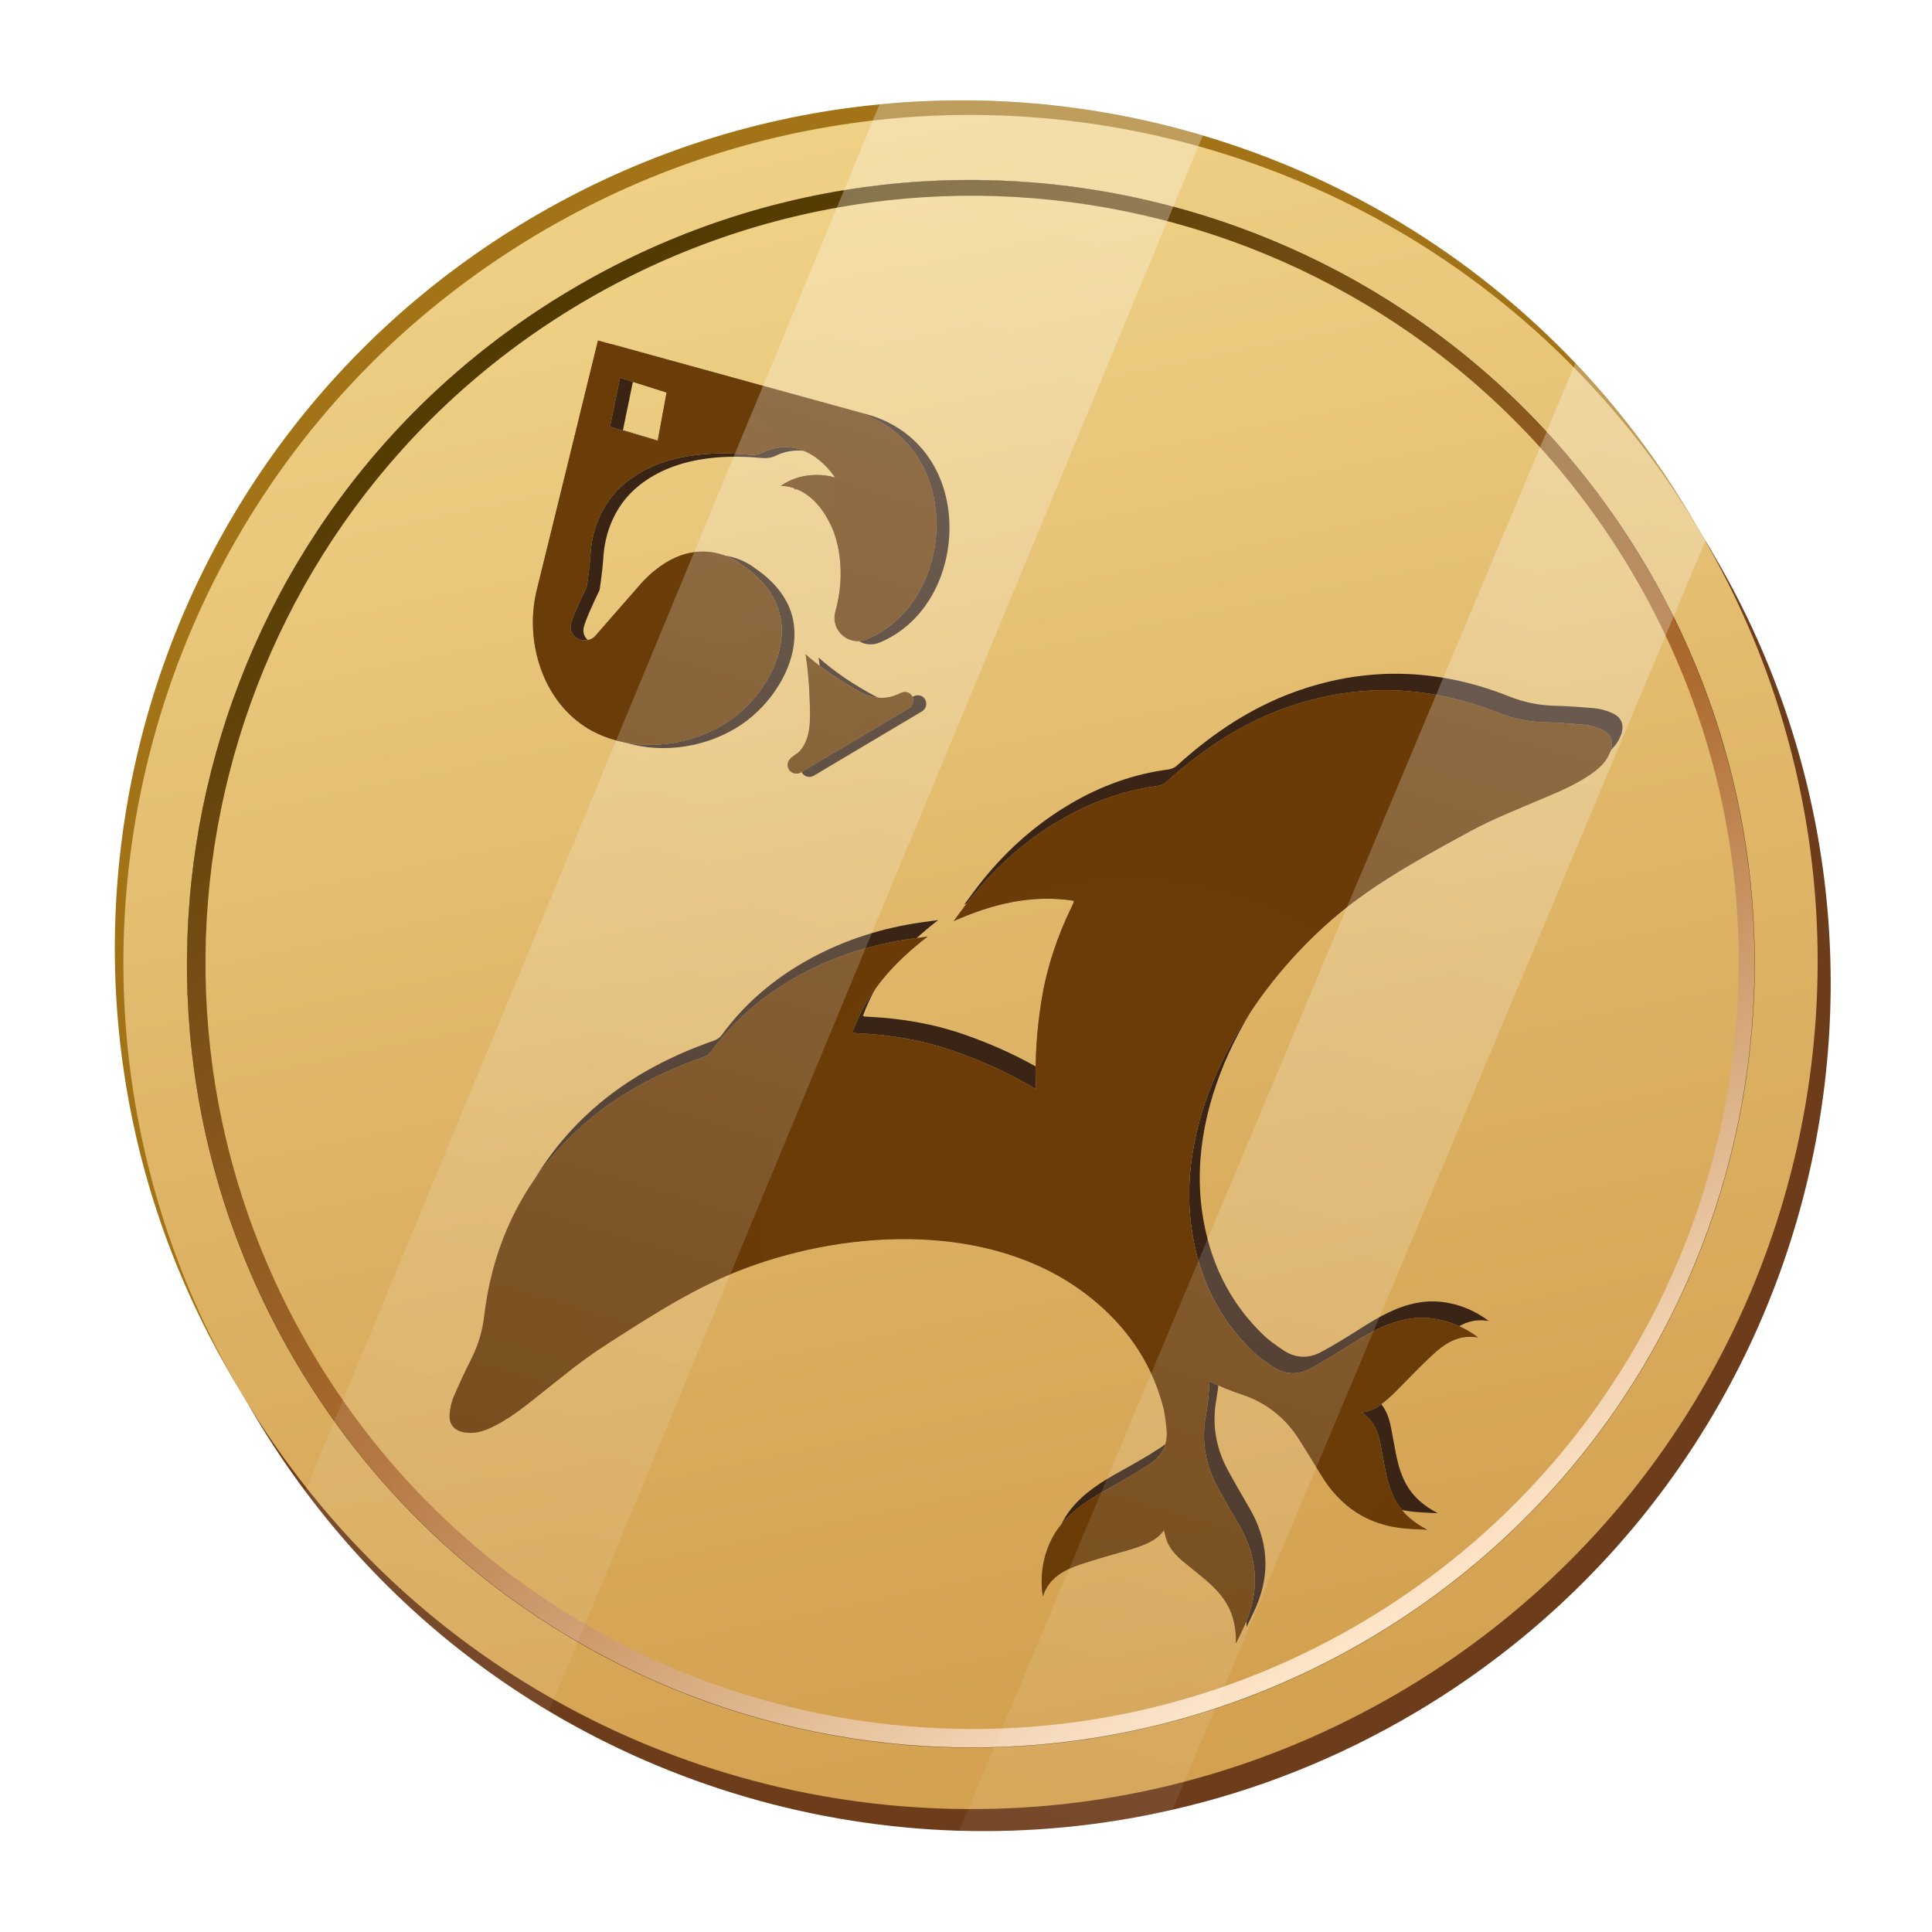 <svg width="77" height="77" viewBox="0 0 77 77" fill="none" xmlns="http://www.w3.org/2000/svg">
<g filter="url(#filter0_f_68_39606)">
<path d="M67.354 20.514C67.412 20.611 67.472 20.709 67.525 20.807C67.607 20.945 67.687 21.087 67.767 21.227L67.791 21.267C67.851 21.373 67.907 21.476 67.963 21.58C76.645 37.45 71.265 57.463 55.586 66.781C52.998 68.32 50.291 69.471 47.526 70.255C44.662 71.065 41.742 71.481 38.834 71.523C33.037 71.603 27.297 70.186 22.206 67.42C18.462 65.388 15.07 62.634 12.262 59.204C11.371 58.12 10.539 56.968 9.772 55.75L9.748 55.71C9.663 55.573 9.577 55.437 9.495 55.297C9.435 55.204 9.377 55.106 9.319 55.006C-0.203 38.983 5.061 18.268 21.091 8.742C25.505 6.118 30.269 4.619 35.062 4.159C39.418 3.733 43.796 4.168 47.941 5.401C53.505 7.047 58.651 10.125 62.789 14.474C64.495 16.273 66.034 18.288 67.356 20.512L67.354 20.514Z" fill="#A37417"/>
<path d="M68.218 21.969C77.742 37.994 72.478 58.705 56.446 68.233C53.347 70.075 50.071 71.365 46.735 72.125C43.918 72.773 41.06 73.047 38.228 72.965C32.477 72.793 26.837 71.154 21.88 68.202C18.179 65.992 14.863 63.051 12.165 59.431C11.46 58.489 10.796 57.496 10.181 56.461C10.094 56.315 10.008 56.17 9.928 56.021C9.872 55.928 9.819 55.839 9.77 55.748L9.746 55.708C0.823 39.789 6.178 19.579 21.958 10.203C25.896 7.864 30.111 6.416 34.381 5.803C38.787 5.165 43.241 5.419 47.486 6.492C53.09 7.911 58.331 10.756 62.612 14.887C64.542 16.742 66.279 18.861 67.767 21.224L67.791 21.265C67.847 21.353 67.9 21.442 67.956 21.533C67.965 21.54 67.969 21.549 67.969 21.555C68.056 21.689 68.138 21.826 68.22 21.964L68.218 21.969Z" fill="#6D3C1B"/>
<path d="M67.698 21.093C67.785 21.24 67.874 21.389 67.954 21.535C67.963 21.542 67.967 21.551 67.967 21.558C77.123 37.521 71.803 57.923 55.926 67.358C53.132 69.017 50.198 70.228 47.206 71.01C44.363 71.758 41.466 72.114 38.59 72.1C32.81 72.085 27.113 70.581 22.073 67.736C18.348 65.639 14.983 62.807 12.218 59.302C11.4 58.267 10.634 57.176 9.928 56.024C9.837 55.884 9.748 55.735 9.661 55.588C9.603 55.493 9.546 55.395 9.492 55.297C0.201 39.316 5.501 18.795 21.433 9.326C25.66 6.814 30.207 5.33 34.791 4.803C39.167 4.299 43.576 4.661 47.761 5.827C53.338 7.387 58.523 10.372 62.716 14.634C64.517 16.46 66.137 18.519 67.523 20.807C67.583 20.9 67.64 20.998 67.698 21.093Z" fill="url(#paint0_linear_68_39606)"/>
<path d="M65.541 22.455C74.355 37.286 69.48 56.45 54.651 65.264C39.822 74.077 20.658 69.2 11.845 54.369C3.033 39.542 7.909 20.376 22.735 11.565C37.561 2.753 56.728 7.629 65.539 22.455H65.541Z" fill="url(#paint1_linear_68_39606)" stroke="#281401" stroke-width="0.009" stroke-miterlimit="10"/>
<path d="M65.006 22.746C73.626 37.25 68.853 55.997 54.351 64.617C39.847 73.238 21.102 68.469 12.482 53.965C3.862 39.46 8.631 20.716 23.135 12.095C37.639 3.475 56.386 8.242 65.006 22.746Z" fill="url(#paint2_linear_68_39606)"/>
<g style="mix-blend-mode:multiply">
<path d="M64.602 29.29C64.471 29.661 64.207 29.92 63.9 30.143C63.282 30.591 62.583 30.88 61.89 31.173C60.915 31.588 59.931 31.975 59.002 32.479L58.991 32.486C58.896 32.544 58.794 32.59 58.696 32.646C56.881 33.639 55.055 34.643 53.487 36.006C50.102 38.954 47.221 43.732 47.923 48.381C48.207 50.264 48.985 51.906 50.377 53.229C50.613 53.452 50.884 53.636 51.15 53.816C51.63 54.138 52.15 54.153 52.643 53.889C53.198 53.596 53.734 53.258 54.262 52.923C54.966 52.476 55.684 52.066 56.519 51.917C57.496 51.739 58.551 52.048 59.333 52.65C58.574 52.51 58.018 52.876 57.523 53.336C57.003 53.811 56.521 54.331 56.024 54.826C55.877 54.971 55.724 55.111 55.564 55.237C55.317 55.433 55.055 55.593 54.711 55.63C54.833 55.746 54.951 55.842 55.046 55.957C55.26 56.221 55.366 56.537 55.433 56.863C55.497 57.199 55.557 57.538 55.622 57.874C55.835 58.984 56.19 59.726 57.305 60.31C57.005 60.293 56.708 60.286 56.412 60.259C54.942 60.128 53.849 59.398 53.085 58.149C52.785 57.658 52.49 57.167 52.181 56.688C51.637 55.839 50.882 55.242 49.922 54.924C49.471 54.773 49.036 54.595 48.625 54.393C48.607 54.851 48.558 55.315 48.476 55.786C48.296 56.779 48.463 57.727 48.947 58.614C49.22 59.115 49.511 59.611 49.798 60.106C50.531 61.372 50.648 62.683 50.062 64.038C49.944 64.311 49.807 64.575 49.68 64.846C49.702 63.587 49.22 62.92 48.345 62.203C48.081 61.985 47.812 61.772 47.548 61.552C47.294 61.337 47.068 61.092 46.937 60.779C46.883 60.639 46.855 60.49 46.812 60.328C46.615 60.613 46.348 60.766 46.059 60.89C45.871 60.97 45.675 61.037 45.477 61.097C44.802 61.299 44.118 61.474 43.452 61.703C42.812 61.921 42.224 62.234 41.984 62.967C41.828 61.992 42.061 60.919 42.683 60.144C43.214 59.482 43.916 59.049 44.645 58.645C45.191 58.34 45.746 58.032 46.268 57.683C46.737 57.376 46.97 56.912 46.917 56.337C46.886 56.017 46.855 55.691 46.77 55.377C46.275 53.523 45.202 52.054 43.685 50.904C39.938 48.065 34.367 48.312 30.156 49.878C28.21 50.604 26.455 51.728 24.718 52.845C24.623 52.905 24.534 52.972 24.434 53.032L24.423 53.038C23.537 53.614 22.726 54.296 21.895 54.951C21.307 55.419 20.718 55.895 20.03 56.224C19.688 56.386 19.332 56.495 18.946 56.432C18.517 56.361 18.302 56.108 18.344 55.679C18.366 55.455 18.415 55.217 18.504 55.011C18.724 54.502 18.954 53.998 19.208 53.503C19.479 52.963 19.648 52.408 19.721 51.797C20.061 48.949 21.225 46.49 23.312 44.496C24.79 43.083 26.549 42.139 28.468 41.468C28.577 41.433 28.69 41.348 28.759 41.26C29.592 40.113 30.633 39.194 31.842 38.465C33.177 37.663 34.618 37.137 36.149 36.855C36.559 36.777 36.977 36.728 37.395 36.668C36.062 37.692 34.971 38.878 34.392 40.489C34.429 40.504 34.443 40.511 34.454 40.513C34.514 40.518 34.576 40.522 34.64 40.524C35.938 40.589 37.21 40.804 38.436 41.233C39.616 41.644 40.713 42.152 41.717 42.759C41.659 41.588 41.737 40.382 41.941 39.149C42.152 37.868 42.57 36.646 43.134 35.478C43.161 35.42 43.19 35.364 43.212 35.309C43.216 35.298 43.216 35.282 43.221 35.242C41.531 34.98 39.967 35.371 38.43 36.053C38.681 35.715 38.925 35.371 39.189 35.049C40.169 33.841 41.319 32.826 42.663 32.035C43.878 31.32 45.184 30.847 46.59 30.662C46.701 30.645 46.83 30.585 46.912 30.507C48.418 29.143 50.089 28.048 52.034 27.426C54.784 26.544 57.501 26.698 60.164 27.762C60.735 27.988 61.306 28.106 61.907 28.126C62.463 28.141 63.018 28.179 63.569 28.23C63.793 28.252 64.026 28.321 64.233 28.41C64.631 28.577 64.751 28.89 64.606 29.299L64.602 29.29Z" fill="#3A2415"/>
<path d="M64.18 29.947C64.049 30.318 63.784 30.578 63.478 30.8C62.86 31.249 62.161 31.538 61.468 31.831C60.493 32.246 59.509 32.633 58.58 33.137L58.569 33.143C58.474 33.201 58.371 33.248 58.274 33.303C56.459 34.296 54.633 35.3 53.065 36.664C49.68 39.611 46.799 44.389 47.501 49.038C47.785 50.922 48.563 52.563 49.955 53.887C50.191 54.109 50.462 54.293 50.728 54.473C51.208 54.795 51.728 54.811 52.221 54.547C52.776 54.253 53.312 53.916 53.84 53.58C54.544 53.134 55.262 52.723 56.097 52.574C57.074 52.397 58.129 52.705 58.911 53.307C58.151 53.167 57.596 53.534 57.101 53.993C56.581 54.469 56.099 54.989 55.602 55.484C55.455 55.628 55.302 55.768 55.142 55.895C54.895 56.09 54.633 56.25 54.289 56.288C54.411 56.404 54.529 56.499 54.624 56.614C54.837 56.879 54.944 57.194 55.011 57.521C55.075 57.856 55.135 58.196 55.2 58.531C55.413 59.642 55.768 60.384 56.883 60.968C56.583 60.95 56.286 60.944 55.99 60.917C54.52 60.786 53.427 60.055 52.663 58.807C52.363 58.316 52.068 57.825 51.759 57.345C51.215 56.497 50.46 55.899 49.5 55.582C49.049 55.431 48.614 55.253 48.203 55.051C48.185 55.508 48.136 55.973 48.054 56.443C47.874 57.436 48.041 58.385 48.525 59.271C48.798 59.773 49.089 60.268 49.376 60.764C50.109 62.03 50.226 63.34 49.64 64.695C49.522 64.968 49.385 65.233 49.258 65.504C49.28 64.244 48.798 63.578 47.923 62.86C47.659 62.643 47.39 62.429 47.126 62.21C46.872 61.994 46.646 61.75 46.515 61.437C46.462 61.297 46.433 61.148 46.39 60.986C46.193 61.27 45.926 61.423 45.637 61.548C45.449 61.628 45.253 61.694 45.056 61.754C44.38 61.956 43.696 62.132 43.03 62.361C42.39 62.578 41.801 62.892 41.562 63.624C41.406 62.649 41.639 61.577 42.261 60.801C42.792 60.139 43.494 59.706 44.223 59.302C44.769 58.998 45.324 58.689 45.846 58.34C46.315 58.034 46.548 57.57 46.495 56.994C46.464 56.674 46.433 56.348 46.348 56.035C45.853 54.18 44.78 52.712 43.263 51.561C39.516 48.723 33.945 48.969 29.734 50.535C27.788 51.261 26.033 52.385 24.296 53.503C24.201 53.563 24.112 53.629 24.012 53.689L24.001 53.696C23.115 54.271 22.304 54.953 21.473 55.608C20.885 56.077 20.296 56.552 19.608 56.881C19.265 57.043 18.91 57.152 18.524 57.09C18.095 57.019 17.88 56.766 17.922 56.337C17.944 56.112 17.993 55.875 18.082 55.668C18.302 55.16 18.532 54.655 18.786 54.16C19.057 53.62 19.226 53.065 19.299 52.454C19.639 49.607 20.802 47.148 22.89 45.153C24.367 43.741 26.127 42.797 28.046 42.126C28.155 42.09 28.268 42.006 28.337 41.917C29.17 40.771 30.211 39.851 31.42 39.123C32.755 38.321 34.196 37.794 35.727 37.512C36.138 37.435 36.555 37.386 36.973 37.326C35.64 38.35 34.549 39.536 33.97 41.146C34.007 41.162 34.021 41.168 34.032 41.171C34.092 41.175 34.154 41.18 34.218 41.182C35.516 41.246 36.788 41.462 38.014 41.89C39.194 42.301 40.291 42.81 41.295 43.416C41.237 42.246 41.315 41.04 41.519 39.807C41.73 38.525 42.148 37.304 42.712 36.135C42.739 36.078 42.768 36.022 42.79 35.967C42.794 35.955 42.794 35.94 42.799 35.9C41.108 35.638 39.545 36.029 38.008 36.711C38.259 36.373 38.503 36.029 38.767 35.707C39.747 34.498 40.898 33.483 42.241 32.693C43.456 31.977 44.762 31.504 46.168 31.32C46.279 31.302 46.408 31.242 46.49 31.164C47.996 29.8 49.667 28.706 51.612 28.084C54.362 27.202 57.079 27.355 59.742 28.419C60.313 28.645 60.884 28.763 61.486 28.783C62.041 28.799 62.596 28.837 63.147 28.888C63.371 28.91 63.605 28.979 63.811 29.067C64.209 29.234 64.329 29.547 64.184 29.956L64.18 29.947Z" fill="url(#paint3_radial_68_39606)"/>
<path opacity="0.85" d="M64.18 29.947C64.049 30.318 63.784 30.578 63.478 30.8C62.86 31.249 62.161 31.538 61.468 31.831C60.493 32.246 59.509 32.633 58.58 33.137L58.569 33.143C58.474 33.201 58.371 33.248 58.274 33.303C56.459 34.296 54.633 35.3 53.065 36.664C49.68 39.611 46.799 44.389 47.501 49.038C47.785 50.922 48.563 52.563 49.955 53.887C50.191 54.109 50.462 54.293 50.728 54.473C51.208 54.795 51.728 54.811 52.221 54.547C52.776 54.253 53.312 53.916 53.84 53.58C54.544 53.134 55.262 52.723 56.097 52.574C57.074 52.397 58.129 52.705 58.911 53.307C58.151 53.167 57.596 53.534 57.101 53.993C56.581 54.469 56.099 54.989 55.602 55.484C55.455 55.628 55.302 55.768 55.142 55.895C54.895 56.09 54.633 56.25 54.289 56.288C54.411 56.404 54.529 56.499 54.624 56.614C54.837 56.879 54.944 57.194 55.011 57.521C55.075 57.856 55.135 58.196 55.2 58.531C55.413 59.642 55.768 60.384 56.883 60.968C56.583 60.95 56.286 60.944 55.99 60.917C54.52 60.786 53.427 60.055 52.663 58.807C52.363 58.316 52.068 57.825 51.759 57.345C51.215 56.497 50.46 55.899 49.5 55.582C49.049 55.431 48.614 55.253 48.203 55.051C48.185 55.508 48.136 55.973 48.054 56.443C47.874 57.436 48.041 58.385 48.525 59.271C48.798 59.773 49.089 60.268 49.376 60.764C50.109 62.03 50.226 63.34 49.64 64.695C49.522 64.968 49.385 65.233 49.258 65.504C49.28 64.244 48.798 63.578 47.923 62.86C47.659 62.643 47.39 62.429 47.126 62.21C46.872 61.994 46.646 61.75 46.515 61.437C46.462 61.297 46.433 61.148 46.39 60.986C46.193 61.27 45.926 61.423 45.637 61.548C45.449 61.628 45.253 61.694 45.056 61.754C44.38 61.956 43.696 62.132 43.03 62.361C42.39 62.578 41.801 62.892 41.562 63.624C41.406 62.649 41.639 61.577 42.261 60.801C42.792 60.139 43.494 59.706 44.223 59.302C44.769 58.998 45.324 58.689 45.846 58.34C46.315 58.034 46.548 57.57 46.495 56.994C46.464 56.674 46.433 56.348 46.348 56.035C45.853 54.18 44.78 52.712 43.263 51.561C39.516 48.723 33.945 48.969 29.734 50.535C27.788 51.261 26.033 52.385 24.296 53.503C24.201 53.563 24.112 53.629 24.012 53.689L24.001 53.696C23.115 54.271 22.304 54.953 21.473 55.608C20.885 56.077 20.296 56.552 19.608 56.881C19.265 57.043 18.91 57.152 18.524 57.09C18.095 57.019 17.88 56.766 17.922 56.337C17.944 56.112 17.993 55.875 18.082 55.668C18.302 55.16 18.532 54.655 18.786 54.16C19.057 53.62 19.226 53.065 19.299 52.454C19.639 49.607 20.802 47.148 22.89 45.153C24.367 43.741 26.127 42.797 28.046 42.126C28.155 42.09 28.268 42.006 28.337 41.917C29.17 40.771 30.211 39.851 31.42 39.123C32.755 38.321 34.196 37.794 35.727 37.512C36.138 37.435 36.555 37.386 36.973 37.326C35.64 38.35 34.549 39.536 33.97 41.146C34.007 41.162 34.021 41.168 34.032 41.171C34.092 41.175 34.154 41.18 34.218 41.182C35.516 41.246 36.788 41.462 38.014 41.89C39.194 42.301 40.291 42.81 41.295 43.416C41.237 42.246 41.315 41.04 41.519 39.807C41.73 38.525 42.148 37.304 42.712 36.135C42.739 36.078 42.768 36.022 42.79 35.967C42.794 35.955 42.794 35.94 42.799 35.9C41.108 35.638 39.545 36.029 38.008 36.711C38.259 36.373 38.503 36.029 38.767 35.707C39.747 34.498 40.898 33.483 42.241 32.693C43.456 31.977 44.762 31.504 46.168 31.32C46.279 31.302 46.408 31.242 46.49 31.164C47.996 29.8 49.667 28.706 51.612 28.084C54.362 27.202 57.079 27.355 59.742 28.419C60.313 28.645 60.884 28.763 61.486 28.783C62.041 28.799 62.596 28.837 63.147 28.888C63.371 28.91 63.605 28.979 63.811 29.067C64.209 29.234 64.329 29.547 64.184 29.956L64.18 29.947Z" fill="#724401"/>
<g style="mix-blend-mode:hard-light">
<path opacity="0.85" d="M64.18 29.947C64.049 30.318 63.784 30.578 63.478 30.8C62.86 31.249 62.161 31.538 61.468 31.831C60.493 32.246 59.509 32.633 58.58 33.137L58.569 33.143C58.474 33.201 58.371 33.248 58.274 33.303C56.459 34.296 54.633 35.3 53.065 36.664C49.68 39.611 46.799 44.389 47.501 49.038C47.785 50.922 48.563 52.563 49.955 53.887C50.191 54.109 50.462 54.293 50.728 54.473C51.208 54.795 51.728 54.811 52.221 54.547C52.776 54.253 53.312 53.916 53.84 53.58C54.544 53.134 55.262 52.723 56.097 52.574C57.074 52.397 58.129 52.705 58.911 53.307C58.151 53.167 57.596 53.534 57.101 53.993C56.581 54.469 56.099 54.989 55.602 55.484C55.455 55.628 55.302 55.768 55.142 55.895C54.895 56.09 54.633 56.25 54.289 56.288C54.411 56.404 54.529 56.499 54.624 56.614C54.837 56.879 54.944 57.194 55.011 57.521C55.075 57.856 55.135 58.196 55.2 58.531C55.413 59.642 55.768 60.384 56.883 60.968C56.583 60.95 56.286 60.944 55.99 60.917C54.52 60.786 53.427 60.055 52.663 58.807C52.363 58.316 52.068 57.825 51.759 57.345C51.215 56.497 50.46 55.899 49.5 55.582C49.049 55.431 48.614 55.253 48.203 55.051C48.185 55.508 48.136 55.973 48.054 56.443C47.874 57.436 48.041 58.385 48.525 59.271C48.798 59.773 49.089 60.268 49.376 60.764C50.109 62.03 50.226 63.34 49.64 64.695C49.522 64.968 49.385 65.233 49.258 65.504C49.28 64.244 48.798 63.578 47.923 62.86C47.659 62.643 47.39 62.429 47.126 62.21C46.872 61.994 46.646 61.75 46.515 61.437C46.462 61.297 46.433 61.148 46.39 60.986C46.193 61.27 45.926 61.423 45.637 61.548C45.449 61.628 45.253 61.694 45.056 61.754C44.38 61.956 43.696 62.132 43.03 62.361C42.39 62.578 41.801 62.892 41.562 63.624C41.406 62.649 41.639 61.577 42.261 60.801C42.792 60.139 43.494 59.706 44.223 59.302C44.769 58.998 45.324 58.689 45.846 58.34C46.315 58.034 46.548 57.57 46.495 56.994C46.464 56.674 46.433 56.348 46.348 56.035C45.853 54.18 44.78 52.712 43.263 51.561C39.516 48.723 33.945 48.969 29.734 50.535C27.788 51.261 26.033 52.385 24.296 53.503C24.201 53.563 24.112 53.629 24.012 53.689L24.001 53.696C23.115 54.271 22.304 54.953 21.473 55.608C20.885 56.077 20.296 56.552 19.608 56.881C19.265 57.043 18.91 57.152 18.524 57.09C18.095 57.019 17.88 56.766 17.922 56.337C17.944 56.112 17.993 55.875 18.082 55.668C18.302 55.16 18.532 54.655 18.786 54.16C19.057 53.62 19.226 53.065 19.299 52.454C19.639 49.607 20.802 47.148 22.89 45.153C24.367 43.741 26.127 42.797 28.046 42.126C28.155 42.09 28.268 42.006 28.337 41.917C29.17 40.771 30.211 39.851 31.42 39.123C32.755 38.321 34.196 37.794 35.727 37.512C36.138 37.435 36.555 37.386 36.973 37.326C35.64 38.35 34.549 39.536 33.97 41.146C34.007 41.162 34.021 41.168 34.032 41.171C34.092 41.175 34.154 41.18 34.218 41.182C35.516 41.246 36.788 41.462 38.014 41.89C39.194 42.301 40.291 42.81 41.295 43.416C41.237 42.246 41.315 41.04 41.519 39.807C41.73 38.525 42.148 37.304 42.712 36.135C42.739 36.078 42.768 36.022 42.79 35.967C42.794 35.955 42.794 35.94 42.799 35.9C41.108 35.638 39.545 36.029 38.008 36.711C38.259 36.373 38.503 36.029 38.767 35.707C39.747 34.498 40.898 33.483 42.241 32.693C43.456 31.977 44.762 31.504 46.168 31.32C46.279 31.302 46.408 31.242 46.49 31.164C47.996 29.8 49.667 28.706 51.612 28.084C54.362 27.202 57.079 27.355 59.742 28.419C60.313 28.645 60.884 28.763 61.486 28.783C62.041 28.799 62.596 28.837 63.147 28.888C63.371 28.91 63.605 28.979 63.811 29.067C64.209 29.234 64.329 29.547 64.184 29.956L64.18 29.947Z" fill="#663703"/>
</g>
<path d="M34.538 16.511L29.259 15.059L24.345 13.706V13.715C24.254 14.075 21.907 23.652 21.904 23.659C21.451 25.514 22.017 27.688 23.532 28.874C23.741 29.043 23.97 29.188 24.216 29.314C24.441 29.43 24.674 29.521 24.914 29.592C24.923 29.594 24.934 29.596 24.943 29.598C26.462 30.067 28.239 29.761 29.543 28.881C30.858 27.999 31.993 26.204 31.577 24.565C31.369 23.75 30.771 23.108 30.089 22.646C30.089 22.646 29.625 22.251 28.894 22.144C28.159 22.029 27.153 22.206 26.078 23.366L25.576 23.941H25.574L24.23 25.485C24.001 25.727 23.641 25.7 23.432 25.511C23.315 25.414 23.244 25.271 23.253 25.094C23.261 24.841 23.688 23.954 23.894 23.521C23.894 23.521 24.003 22.879 24.045 22.229C24.108 21.202 24.514 20.214 25.274 19.519C25.849 18.997 26.689 18.521 27.908 18.315C28.603 18.195 29.419 18.164 30.385 18.255C30.562 18.27 30.742 18.248 30.9 18.171C31.133 18.057 31.542 17.911 32.033 17.966C32.568 18.022 33.199 18.322 33.807 19.168C33.807 19.168 32.708 18.79 31.68 19.468C31.662 19.479 31.644 19.492 31.626 19.503C31.626 19.503 31.682 19.499 31.777 19.503C32.133 19.537 33.046 19.754 33.665 21.14C33.665 21.14 34.365 22.522 33.814 24.508C33.696 24.943 33.899 25.347 34.227 25.549C34.465 25.694 34.765 25.733 35.058 25.609L35.076 25.602C36.917 24.823 37.874 22.862 37.841 20.929C37.799 18.832 36.615 17.08 34.541 16.511H34.538ZM25.227 15.185L27.08 15.778L26.726 17.708L26.213 17.557L24.827 17.144L25.223 15.221L25.229 15.187L25.227 15.185Z" fill="#3A2415"/>
<path d="M36.868 27.877C36.966 28.041 36.91 28.252 36.748 28.35L32.433 30.916C32.268 31.013 32.057 30.958 31.959 30.796C31.899 30.696 31.895 30.567 31.948 30.462C32.037 30.285 32.273 30.205 32.404 30.054C32.524 29.916 32.612 29.754 32.672 29.581C32.797 29.221 32.808 28.83 32.801 28.454C32.797 28.286 32.79 28.117 32.784 27.948C32.764 27.368 32.717 26.784 32.624 26.209C33.308 26.815 34.054 27.304 34.858 27.735C35.176 27.906 35.538 27.984 35.895 27.926C36.075 27.897 36.246 27.835 36.408 27.753C36.571 27.67 36.773 27.708 36.87 27.875L36.868 27.877Z" fill="#3A2415"/>
<path d="M34.021 16.378L29.254 15.065L24.348 13.715L23.832 13.573C23.832 13.573 21.396 23.519 21.391 23.526C20.896 25.551 21.618 27.961 23.463 29.052C23.541 29.099 23.621 29.143 23.706 29.185C24.088 29.376 24.496 29.512 24.921 29.592C24.93 29.594 24.941 29.596 24.95 29.598C26.344 29.856 27.875 29.527 29.032 28.75C30.347 27.868 31.482 26.073 31.067 24.434C30.858 23.619 30.26 22.977 29.578 22.515C29.578 22.515 29.325 22.302 28.901 22.146C28.259 21.907 27.226 21.804 26.076 22.753H26.073C25.907 22.89 25.738 23.05 25.567 23.235L23.721 25.349C23.639 25.436 23.539 25.487 23.439 25.509C23.102 25.589 22.724 25.352 22.739 24.961C22.75 24.712 23.177 23.821 23.381 23.388C23.381 23.388 23.49 22.746 23.532 22.095C23.595 21.069 24.003 20.081 24.761 19.385C25.427 18.779 26.447 18.241 27.999 18.106C28.55 18.05 29.172 18.055 29.869 18.122C30.049 18.142 30.227 18.115 30.385 18.037C30.698 17.886 31.322 17.673 32.035 17.966C32.437 18.128 32.875 18.453 33.29 19.035C33.29 19.035 32.151 18.641 31.111 19.37C31.111 19.37 31.346 19.348 31.68 19.468C31.711 19.479 31.744 19.492 31.777 19.505C32.197 19.683 32.737 20.09 33.148 21.009C33.148 21.009 33.845 22.393 33.292 24.379C33.119 25.009 33.628 25.578 34.225 25.551C34.327 25.545 34.434 25.523 34.538 25.478L34.556 25.471C36.402 24.69 37.355 22.73 37.321 20.798C37.279 18.701 36.095 16.949 34.021 16.38V16.378ZM26.209 17.575L24.31 17.011L24.71 15.054L25.223 15.219L26.567 15.645L26.213 17.557L26.209 17.577V17.575Z" fill="url(#paint4_radial_68_39606)"/>
<path d="M36.351 27.746C36.449 27.91 36.393 28.121 36.231 28.219L31.915 30.785C31.751 30.882 31.54 30.827 31.442 30.665C31.382 30.565 31.378 30.436 31.431 30.331C31.52 30.154 31.755 30.074 31.886 29.923C32.006 29.785 32.095 29.623 32.155 29.45C32.279 29.09 32.29 28.699 32.284 28.323C32.279 28.155 32.273 27.986 32.266 27.817C32.246 27.237 32.199 26.653 32.106 26.078C32.79 26.684 33.536 27.173 34.341 27.604C34.658 27.775 35.02 27.853 35.378 27.795C35.558 27.766 35.729 27.704 35.891 27.622C36.053 27.539 36.255 27.577 36.353 27.744L36.351 27.746Z" fill="url(#paint5_radial_68_39606)"/>
<g opacity="0.85">
<path d="M34.021 16.378L29.254 15.065L24.348 13.715L23.832 13.573C23.832 13.573 21.396 23.519 21.391 23.526C20.896 25.551 21.618 27.961 23.463 29.052C23.541 29.099 23.621 29.143 23.706 29.185C24.088 29.376 24.496 29.512 24.921 29.592C24.93 29.594 24.941 29.596 24.95 29.598C26.344 29.856 27.875 29.527 29.032 28.75C30.347 27.868 31.482 26.073 31.067 24.434C30.858 23.619 30.26 22.977 29.578 22.515C29.578 22.515 29.325 22.302 28.901 22.146C28.259 21.907 27.226 21.804 26.076 22.753H26.073C25.907 22.89 25.738 23.05 25.567 23.235L23.721 25.349C23.639 25.436 23.539 25.487 23.439 25.509C23.102 25.589 22.724 25.352 22.739 24.961C22.75 24.712 23.177 23.821 23.381 23.388C23.381 23.388 23.49 22.746 23.532 22.095C23.595 21.069 24.003 20.081 24.761 19.385C25.427 18.779 26.447 18.241 27.999 18.106C28.55 18.05 29.172 18.055 29.869 18.122C30.049 18.142 30.227 18.115 30.385 18.037C30.698 17.886 31.322 17.673 32.035 17.966C32.437 18.128 32.875 18.453 33.29 19.035C33.29 19.035 32.151 18.641 31.111 19.37C31.111 19.37 31.346 19.348 31.68 19.468C31.711 19.479 31.744 19.492 31.777 19.505C32.197 19.683 32.737 20.09 33.148 21.009C33.148 21.009 33.845 22.393 33.292 24.379C33.119 25.009 33.628 25.578 34.225 25.551C34.327 25.545 34.434 25.523 34.538 25.478L34.556 25.471C36.402 24.69 37.355 22.73 37.321 20.798C37.279 18.701 36.095 16.949 34.021 16.38V16.378ZM26.209 17.575L24.31 17.011L24.71 15.054L25.223 15.219L26.567 15.645L26.213 17.557L26.209 17.577V17.575Z" fill="#724401"/>
<path d="M36.351 27.746C36.449 27.91 36.393 28.121 36.231 28.219L31.915 30.785C31.751 30.882 31.54 30.827 31.442 30.665C31.382 30.565 31.378 30.436 31.431 30.331C31.52 30.154 31.755 30.074 31.886 29.923C32.006 29.785 32.095 29.623 32.155 29.45C32.279 29.09 32.29 28.699 32.284 28.323C32.279 28.155 32.273 27.986 32.266 27.817C32.246 27.237 32.199 26.653 32.106 26.078C32.79 26.684 33.536 27.173 34.341 27.604C34.658 27.775 35.02 27.853 35.378 27.795C35.558 27.766 35.729 27.704 35.891 27.622C36.053 27.539 36.255 27.577 36.353 27.744L36.351 27.746Z" fill="#724401"/>
</g>
<g opacity="0.85">
<path d="M34.021 16.378L29.254 15.065L24.348 13.715L23.832 13.573C23.832 13.573 21.396 23.519 21.391 23.526C20.896 25.551 21.618 27.961 23.463 29.052C23.541 29.099 23.621 29.143 23.706 29.185C24.088 29.376 24.496 29.512 24.921 29.592C24.93 29.594 24.941 29.596 24.95 29.598C26.344 29.856 27.875 29.527 29.032 28.75C30.347 27.868 31.482 26.073 31.067 24.434C30.858 23.619 30.26 22.977 29.578 22.515C29.578 22.515 29.325 22.302 28.901 22.146C28.259 21.907 27.226 21.804 26.076 22.753H26.073C25.907 22.89 25.738 23.05 25.567 23.235L23.721 25.349C23.639 25.436 23.539 25.487 23.439 25.509C23.102 25.589 22.724 25.352 22.739 24.961C22.75 24.712 23.177 23.821 23.381 23.388C23.381 23.388 23.49 22.746 23.532 22.095C23.595 21.069 24.003 20.081 24.761 19.385C25.427 18.779 26.447 18.241 27.999 18.106C28.55 18.05 29.172 18.055 29.869 18.122C30.049 18.142 30.227 18.115 30.385 18.037C30.698 17.886 31.322 17.673 32.035 17.966C32.437 18.128 32.875 18.453 33.29 19.035C33.29 19.035 32.151 18.641 31.111 19.37C31.111 19.37 31.346 19.348 31.68 19.468C31.711 19.479 31.744 19.492 31.777 19.505C32.197 19.683 32.737 20.09 33.148 21.009C33.148 21.009 33.845 22.393 33.292 24.379C33.119 25.009 33.628 25.578 34.225 25.551C34.327 25.545 34.434 25.523 34.538 25.478L34.556 25.471C36.402 24.69 37.355 22.73 37.321 20.798C37.279 18.701 36.095 16.949 34.021 16.38V16.378ZM26.209 17.575L24.31 17.011L24.71 15.054L25.223 15.219L26.567 15.645L26.213 17.557L26.209 17.577V17.575Z" fill="#663703"/>
<path d="M36.351 27.746C36.449 27.91 36.393 28.121 36.231 28.219L31.915 30.785C31.751 30.882 31.54 30.827 31.442 30.665C31.382 30.565 31.378 30.436 31.431 30.331C31.52 30.154 31.755 30.074 31.886 29.923C32.006 29.785 32.095 29.623 32.155 29.45C32.279 29.09 32.29 28.699 32.284 28.323C32.279 28.155 32.273 27.986 32.266 27.817C32.246 27.237 32.199 26.653 32.106 26.078C32.79 26.684 33.536 27.173 34.341 27.604C34.658 27.775 35.02 27.853 35.378 27.795C35.558 27.766 35.729 27.704 35.891 27.622C36.053 27.539 36.255 27.577 36.353 27.744L36.351 27.746Z" fill="#663703"/>
</g>
</g>
<path d="M47.939 5.401L47.761 5.827L47.483 6.492L46.757 8.244L46.522 8.815L34.674 37.364L34.443 37.928L29.616 49.556L29.394 50.091L23.319 64.733L23.026 65.439L22.202 67.423L22.071 67.74L21.88 68.207C18.179 65.997 14.863 63.056 12.165 59.435L12.218 59.306L12.26 59.207L13.326 56.634L13.666 55.806L24.488 29.68L24.556 29.514L26.46 24.916H26.462L26.918 23.808H26.92L28.632 19.67L28.712 19.477L29.885 16.642L29.892 16.633L33.35 8.284L33.636 7.589L34.374 5.805L34.787 4.806L35.054 4.161C39.409 3.735 43.787 4.17 47.932 5.403L47.939 5.401Z" fill="url(#paint6_linear_68_39606)"/>
<path d="M67.523 20.807C67.583 20.9 67.64 20.998 67.698 21.093C67.785 21.24 67.874 21.389 67.954 21.535C67.963 21.542 67.967 21.551 67.967 21.558L67.96 21.578L66.699 24.578L66.381 25.334L55.626 50.955L55.371 51.559L54.265 54.196L54.069 54.664L53.994 54.842L53.678 55.588L52.799 57.687L52.501 58.396L48.803 67.207L48.427 68.096L47.521 70.257L47.203 71.012L46.733 72.127C43.916 72.776 41.057 73.049 38.225 72.967L38.587 72.103L38.83 71.525L39.623 69.639L39.936 68.891L43.459 60.499L43.696 59.933L44.789 57.336L45 56.828L45.831 54.858L46.171 54.049L47.597 50.648L47.919 49.882L54.025 35.336L54.233 34.845H54.236L56.854 28.601L57.123 27.961L61.374 17.835L61.634 17.22L62.609 14.894L62.716 14.639L62.785 14.481C64.491 16.28 66.03 18.295 67.352 20.518C67.409 20.616 67.469 20.714 67.523 20.811V20.807Z" fill="url(#paint7_linear_68_39606)"/>
</g>
<defs>
<filter id="filter0_f_68_39606" x="0.576" y="0" width="76.386" height="76.981" filterUnits="userSpaceOnUse" color-interpolation-filters="sRGB">
<feFlood flood-opacity="0" result="BackgroundImageFix"/>
<feBlend mode="normal" in="SourceGraphic" in2="BackgroundImageFix" result="shape"/>
<feGaussianBlur stdDeviation="2" result="effect1_foregroundBlur_68_39606"/>
</filter>
<linearGradient id="paint0_linear_68_39606" x1="45.533" y1="71.415" x2="31.816" y2="5.294" gradientUnits="userSpaceOnUse">
<stop stop-color="#D3A150"/>
<stop offset="0.42" stop-color="#DDB264"/>
<stop offset="1" stop-color="#EFD186"/>
</linearGradient>
<linearGradient id="paint1_linear_68_39606" x1="22.733" y1="11.575" x2="54.643" y2="65.276" gradientUnits="userSpaceOnUse">
<stop stop-color="#513A01"/>
<stop offset="0.15" stop-color="#65440B"/>
<stop offset="0.46" stop-color="#986024"/>
<stop offset="0.58" stop-color="#AD6B2F"/>
<stop offset="1" stop-color="#FFE6CA"/>
</linearGradient>
<linearGradient id="paint2_linear_68_39606" x1="44.947" y1="68.289" x2="32.533" y2="8.449" gradientUnits="userSpaceOnUse">
<stop stop-color="#D3A150"/>
<stop offset="0.42" stop-color="#DDB264"/>
<stop offset="1" stop-color="#EFD186"/>
</linearGradient>
<radialGradient id="paint3_radial_68_39606" cx="0" cy="0" r="1" gradientUnits="userSpaceOnUse" gradientTransform="translate(44.937 49.581) rotate(-30.72) scale(22.065 22.065)">
<stop stop-color="white"/>
<stop offset="0.6" stop-color="#DDDDDD"/>
<stop offset="1" stop-color="#CCCCCC"/>
</radialGradient>
<radialGradient id="paint4_radial_68_39606" cx="0" cy="0" r="1" gradientUnits="userSpaceOnUse" gradientTransform="translate(27.782 20.393) rotate(-30.72) scale(8.276)">
<stop stop-color="white"/>
<stop offset="0.6" stop-color="#DDDDDD"/>
<stop offset="1" stop-color="#CCCCCC"/>
</radialGradient>
<radialGradient id="paint5_radial_68_39606" cx="0" cy="0" r="1" gradientUnits="userSpaceOnUse" gradientTransform="translate(33.059 27.817) rotate(-30.72) scale(2.454)">
<stop stop-color="white"/>
<stop offset="0.6" stop-color="#DDDDDD"/>
<stop offset="1" stop-color="#CCCCCC"/>
</radialGradient>
<linearGradient id="paint6_linear_68_39606" x1="14.746" y1="83.938" x2="38.247" y2="4.824" gradientUnits="userSpaceOnUse">
<stop stop-color="white" stop-opacity="0"/>
<stop offset="1" stop-color="white" stop-opacity="0.3"/>
</linearGradient>
<linearGradient id="paint7_linear_68_39606" x1="39.975" y1="91.433" x2="63.475" y2="12.317" gradientUnits="userSpaceOnUse">
<stop stop-color="white" stop-opacity="0"/>
<stop offset="1" stop-color="white" stop-opacity="0.3"/>
</linearGradient>
</defs>
</svg>
